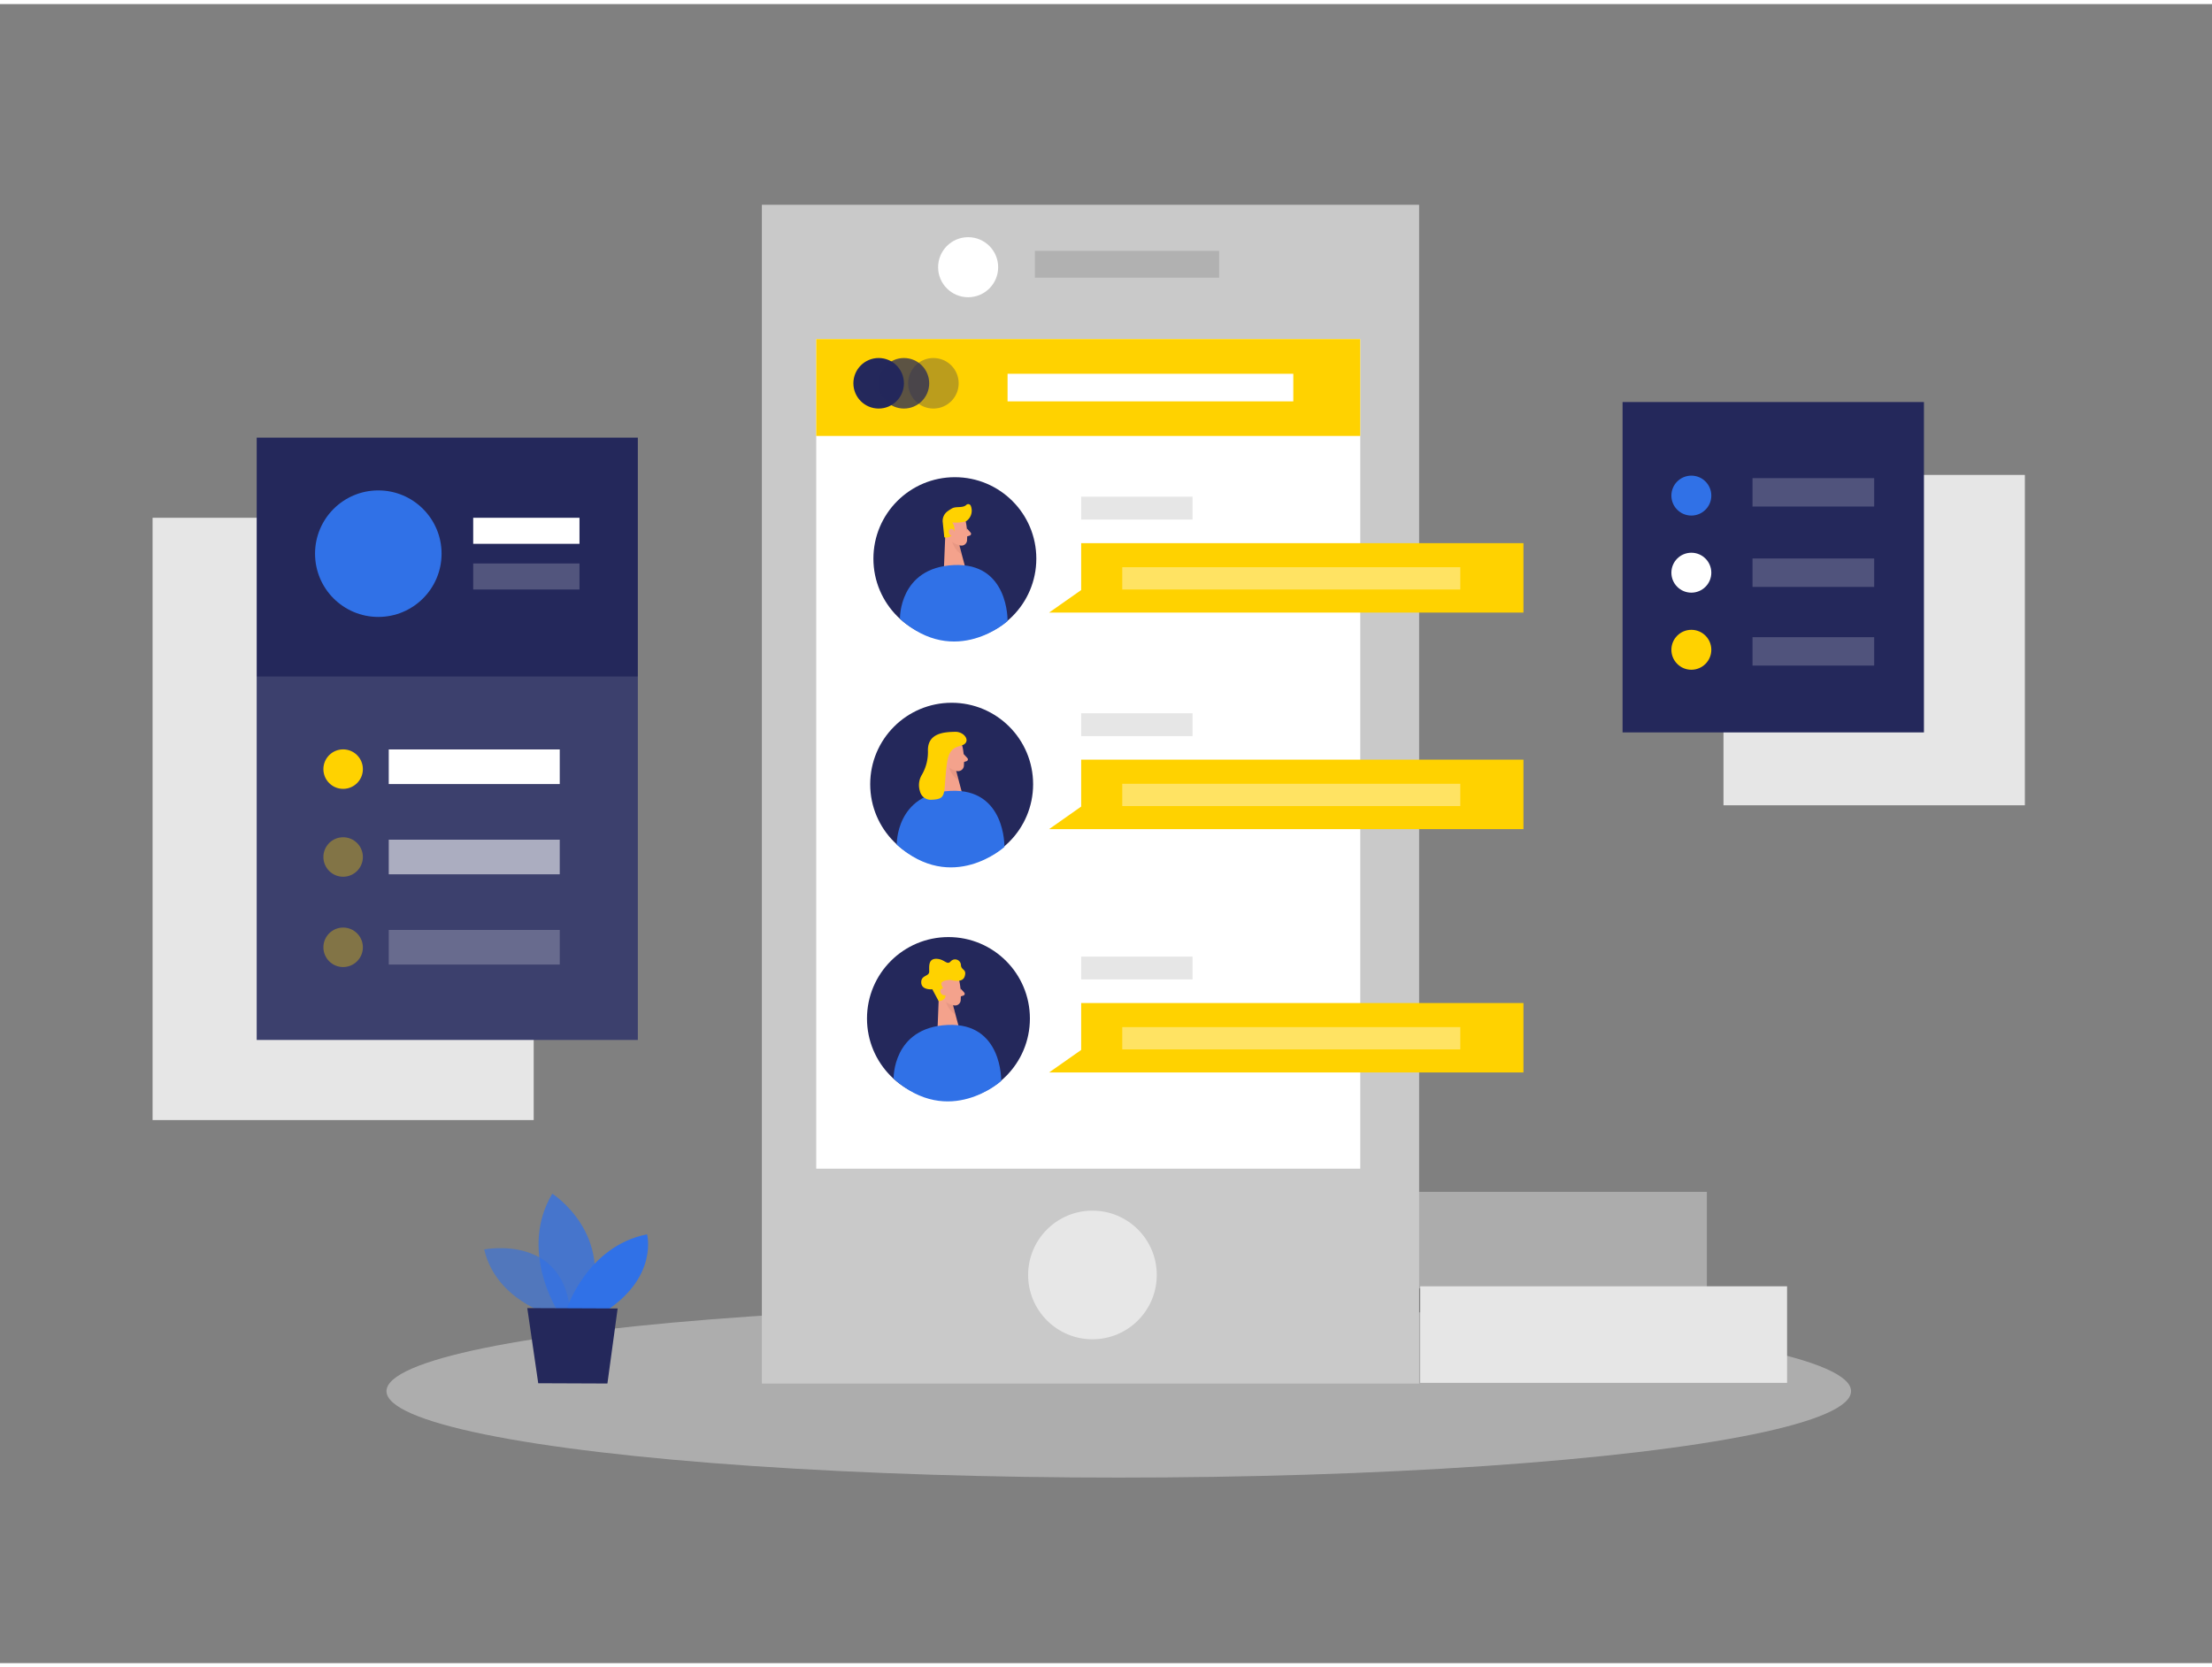 <svg id="Layer_1" data-name="Layer 1" xmlns="http://www.w3.org/2000/svg" viewBox="0 0 400 300" width="406" height="306" class="illustration styles_illustrationTablet__1DWOa"><rect x="0" y="0" width="400" height="300" fill="#808080" stroke="none"/><title>#140_user group_twocolour</title><rect x="27.59" y="92.89" width="68.92" height="108.91" fill="#e6e6e6"></rect><rect x="311.66" y="85.14" width="54.5" height="59.74" fill="#e6e6e6"></rect><ellipse cx="202.31" cy="250.82" rx="132.42" ry="15.63" fill="#e6e6e6" opacity="0.45"></ellipse><rect x="256.82" y="231.86" width="66.34" height="17.46" fill="#e6e6e6"></rect><rect x="242.32" y="214.78" width="66.34" height="17.46" fill="#e6e6e6" opacity="0.43"></rect><path d="M99.49,237s-9.8-2.68-11.93-11.8c0,0,15.18-3.06,15.61,12.61Z" fill="#3071E7" opacity="0.58"></path><path d="M100.69,236.05s-6.85-10.82-.82-20.94c0,0,11.54,7.33,6.41,21Z" fill="#3071E7" opacity="0.73"></path><path d="M102.45,236.06s3.62-11.43,14.56-13.6c0,0,2,7.42-7.08,13.63Z" fill="#3071E7"></path><polygon points="95.35 235.8 97.33 249.39 109.84 249.44 111.69 235.87 95.35 235.8" fill="#24285b"></polygon><rect x="137.77" y="36.29" width="118.85" height="213.16" fill="#c9c9c9"></rect><rect x="147.6" y="60.58" width="98.38" height="150.01" fill="#fff"></rect><circle cx="197.55" cy="229.81" r="11.63" fill="#fff" opacity="0.56"></circle><rect x="187.14" y="44.62" width="33.32" height="4.86" opacity="0.12"></rect><circle cx="175.07" cy="47.58" r="5.43" fill="#fff"></circle><circle cx="172.67" cy="100.28" r="14.73" fill="#24285b"></circle><path d="M174.63,93.51a12.94,12.94,0,0,1,.24,3.49,1,1,0,0,1-1.19.9,2.34,2.34,0,0,1-2-1.52l-.84-1.75a1.92,1.92,0,0,1,.59-2.11A2,2,0,0,1,174.63,93.51Z" fill="#f4a28c"></path><polygon points="170.98 94.94 170.7 101.83 174.51 101.71 173.18 96.75 170.98 94.94" fill="#f4a28c"></polygon><path d="M174.13,93.66a8.59,8.59,0,0,1-1.95.08,1.76,1.76,0,0,1,.23,1.91,1.43,1.43,0,0,1-1.65.77l-.28-2.69a2.14,2.14,0,0,1,.85-2,7.29,7.29,0,0,1,.85-.55c.73-.4,1.92,0,2.56-.62a.5.5,0,0,1,.83.23,2.29,2.29,0,0,1-.82,2.69A2.36,2.36,0,0,1,174.13,93.66Z" fill="#ffd200"></path><path d="M172.62,95.56s-.11-.8-.7-.67-.45,1.3.39,1.31Z" fill="#f4a28c"></path><path d="M174.84,94.82l.67.74a.34.34,0,0,1-.14.55l-.79.24Z" fill="#f4a28c"></path><path d="M173.52,97.82a2.51,2.51,0,0,1-1.31-.58,4,4,0,0,0,1.72,2.32Z" fill="#ce8172" opacity="0.31"></path><path d="M162.74,111.16s-.23-9.25,9.75-9.72,9.71,10.13,9.71,10.13S172.79,120.15,162.74,111.16Z" fill="#3071E7"></path><circle cx="171.51" cy="183.44" r="14.73" fill="#24285b"></circle><path d="M173.48,176.67a12.94,12.94,0,0,1,.24,3.49,1,1,0,0,1-1.19.9,2.33,2.33,0,0,1-2-1.52l-.84-1.75a1.9,1.9,0,0,1,.59-2.11A2,2,0,0,1,173.48,176.67Z" fill="#f4a28c"></path><polygon points="169.82 178.1 169.55 184.99 173.36 184.87 172.03 179.91 169.82 178.1" fill="#f4a28c"></polygon><path d="M173.68,178l.68.74a.34.34,0,0,1-.15.55l-.78.24Z" fill="#f4a28c"></path><path d="M172.36,181a2.49,2.49,0,0,1-1.3-.58,4,4,0,0,0,1.72,2.32Z" fill="#ce8172" opacity="0.31"></path><path d="M161.59,194.32s-.23-9.24,9.75-9.72,9.71,10.13,9.71,10.13S171.64,203.31,161.59,194.32Z" fill="#3071E7"></path><path d="M169.74,180.3l-1.15-2.15s-1.94.21-2-1.2,1.44-1.07,1.44-2-.19-2.34,1.3-2.31,1.9,1.24,2.59.46a1.06,1.06,0,0,1,1.85.71c.08.95,1.09.66.68,2s-2.53.64-2.53.64-1.92,0-1.68.85S172,180,169.74,180.3Z" fill="#ffd200"></path><path d="M171.12,178.51s-.35-.73-.88-.43,0,1.37.76,1.13Z" fill="#f4a28c"></path><circle cx="172.09" cy="141.07" r="14.73" fill="#24285b"></circle><path d="M174.06,134.31a13.36,13.36,0,0,1,.24,3.48,1.06,1.06,0,0,1-1.19.91,2.32,2.32,0,0,1-2-1.53l-.84-1.75a1.88,1.88,0,0,1,.59-2.1A2,2,0,0,1,174.06,134.31Z" fill="#f4a28c"></path><polygon points="170.4 135.74 170.13 142.63 173.93 142.51 172.6 137.54 170.4 135.74" fill="#f4a28c"></polygon><path d="M172.05,136.36s-.11-.8-.71-.67-.44,1.29.39,1.31Z" fill="#f4a28c"></path><path d="M174.26,135.62l.68.73a.34.34,0,0,1-.15.55l-.78.25Z" fill="#f4a28c"></path><path d="M172.94,138.62a2.5,2.5,0,0,1-1.31-.59,3.92,3.92,0,0,0,1.73,2.32Z" fill="#ce8172" opacity="0.31"></path><path d="M162.16,152s-.22-9.25,9.75-9.73,9.72,10.14,9.72,10.14S172.21,161,162.16,152Z" fill="#3071E7"></path><path d="M166.71,139.35a3.59,3.59,0,0,0-.35,3,2,2,0,0,0,2.07,1.53c2.63-.1,2.24-.87,2.59-4.64.32-3.54.61-4.59,2.69-5.12s.8-2.58-1-2.53-5,.14-4.91,3.44A8.16,8.16,0,0,1,166.71,139.35Z" fill="#ffd200"></path><rect x="195.51" y="89.08" width="20.14" height="4.13" fill="#e6e6e6"></rect><rect x="147.6" y="60.58" width="98.38" height="17.51" fill="#ffd200"></rect><rect x="182.2" y="66.85" width="51.67" height="4.99" fill="#fff"></rect><circle cx="158.89" cy="68.57" r="4.57" fill="#24285b"></circle><circle cx="163.46" cy="68.57" r="4.57" fill="#24285b" opacity="0.74"></circle><circle cx="168.79" cy="68.57" r="4.57" fill="#24285b" opacity="0.31"></circle><polygon points="195.51 97.48 195.51 105.96 189.71 110.03 195.51 110.03 275.49 110.03 275.49 97.48 195.51 97.48" fill="#ffd200"></polygon><rect x="202.94" y="101.83" width="61.13" height="4.03" fill="#fff" opacity="0.39"></rect><rect x="195.51" y="128.24" width="20.14" height="4.13" fill="#e6e6e6"></rect><polygon points="195.51 136.63 195.51 145.11 189.71 149.19 195.51 149.19 275.49 149.19 275.49 136.63 195.51 136.63" fill="#ffd200"></polygon><rect x="202.94" y="140.99" width="61.13" height="4.03" fill="#fff" opacity="0.39"></rect><rect x="195.51" y="172.24" width="20.14" height="4.13" fill="#e6e6e6"></rect><polygon points="195.51 180.64 195.51 189.12 189.71 193.19 195.51 193.19 275.49 193.19 275.49 180.64 195.51 180.64" fill="#ffd200"></polygon><rect x="202.94" y="184.99" width="61.13" height="4.03" fill="#fff" opacity="0.39"></rect><rect x="293.41" y="71.96" width="54.5" height="59.74" fill="#24285b"></rect><circle cx="305.85" cy="88.88" r="3.61" fill="#3071E7"></circle><circle cx="305.85" cy="102.82" r="3.61" fill="#fff"></circle><circle cx="305.85" cy="116.76" r="3.61" fill="#ffd200"></circle><rect x="316.91" y="85.72" width="22" height="5.14" fill="#fff" opacity="0.2"></rect><rect x="316.91" y="100.25" width="22" height="5.14" fill="#fff" opacity="0.2"></rect><rect x="316.91" y="114.48" width="22" height="5.14" fill="#fff" opacity="0.2"></rect><rect x="46.42" y="78.4" width="68.92" height="108.91" fill="#24285b"></rect><circle cx="68.41" cy="99.38" r="11.44" fill="#3071E7"></circle><rect x="85.57" y="92.89" width="19.22" height="4.71" fill="#fff"></rect><rect x="85.57" y="101.15" width="19.22" height="4.71" fill="#fff" opacity="0.21"></rect><rect x="46.42" y="121.59" width="68.92" height="65.72" fill="#fff" opacity="0.11"></rect><rect x="70.3" y="134.78" width="30.92" height="6.26" fill="#fff"></rect><rect x="70.3" y="151.1" width="30.92" height="6.26" fill="#fff" opacity="0.57"></rect><rect x="70.3" y="167.42" width="30.92" height="6.26" fill="#fff" opacity="0.23"></rect><circle cx="62.05" cy="138.34" r="3.57" fill="#ffd200"></circle><circle cx="62.05" cy="154.23" r="3.57" fill="#ffd200" opacity="0.36"></circle><circle cx="62.05" cy="170.56" r="3.57" fill="#ffd200" opacity="0.36"></circle></svg>